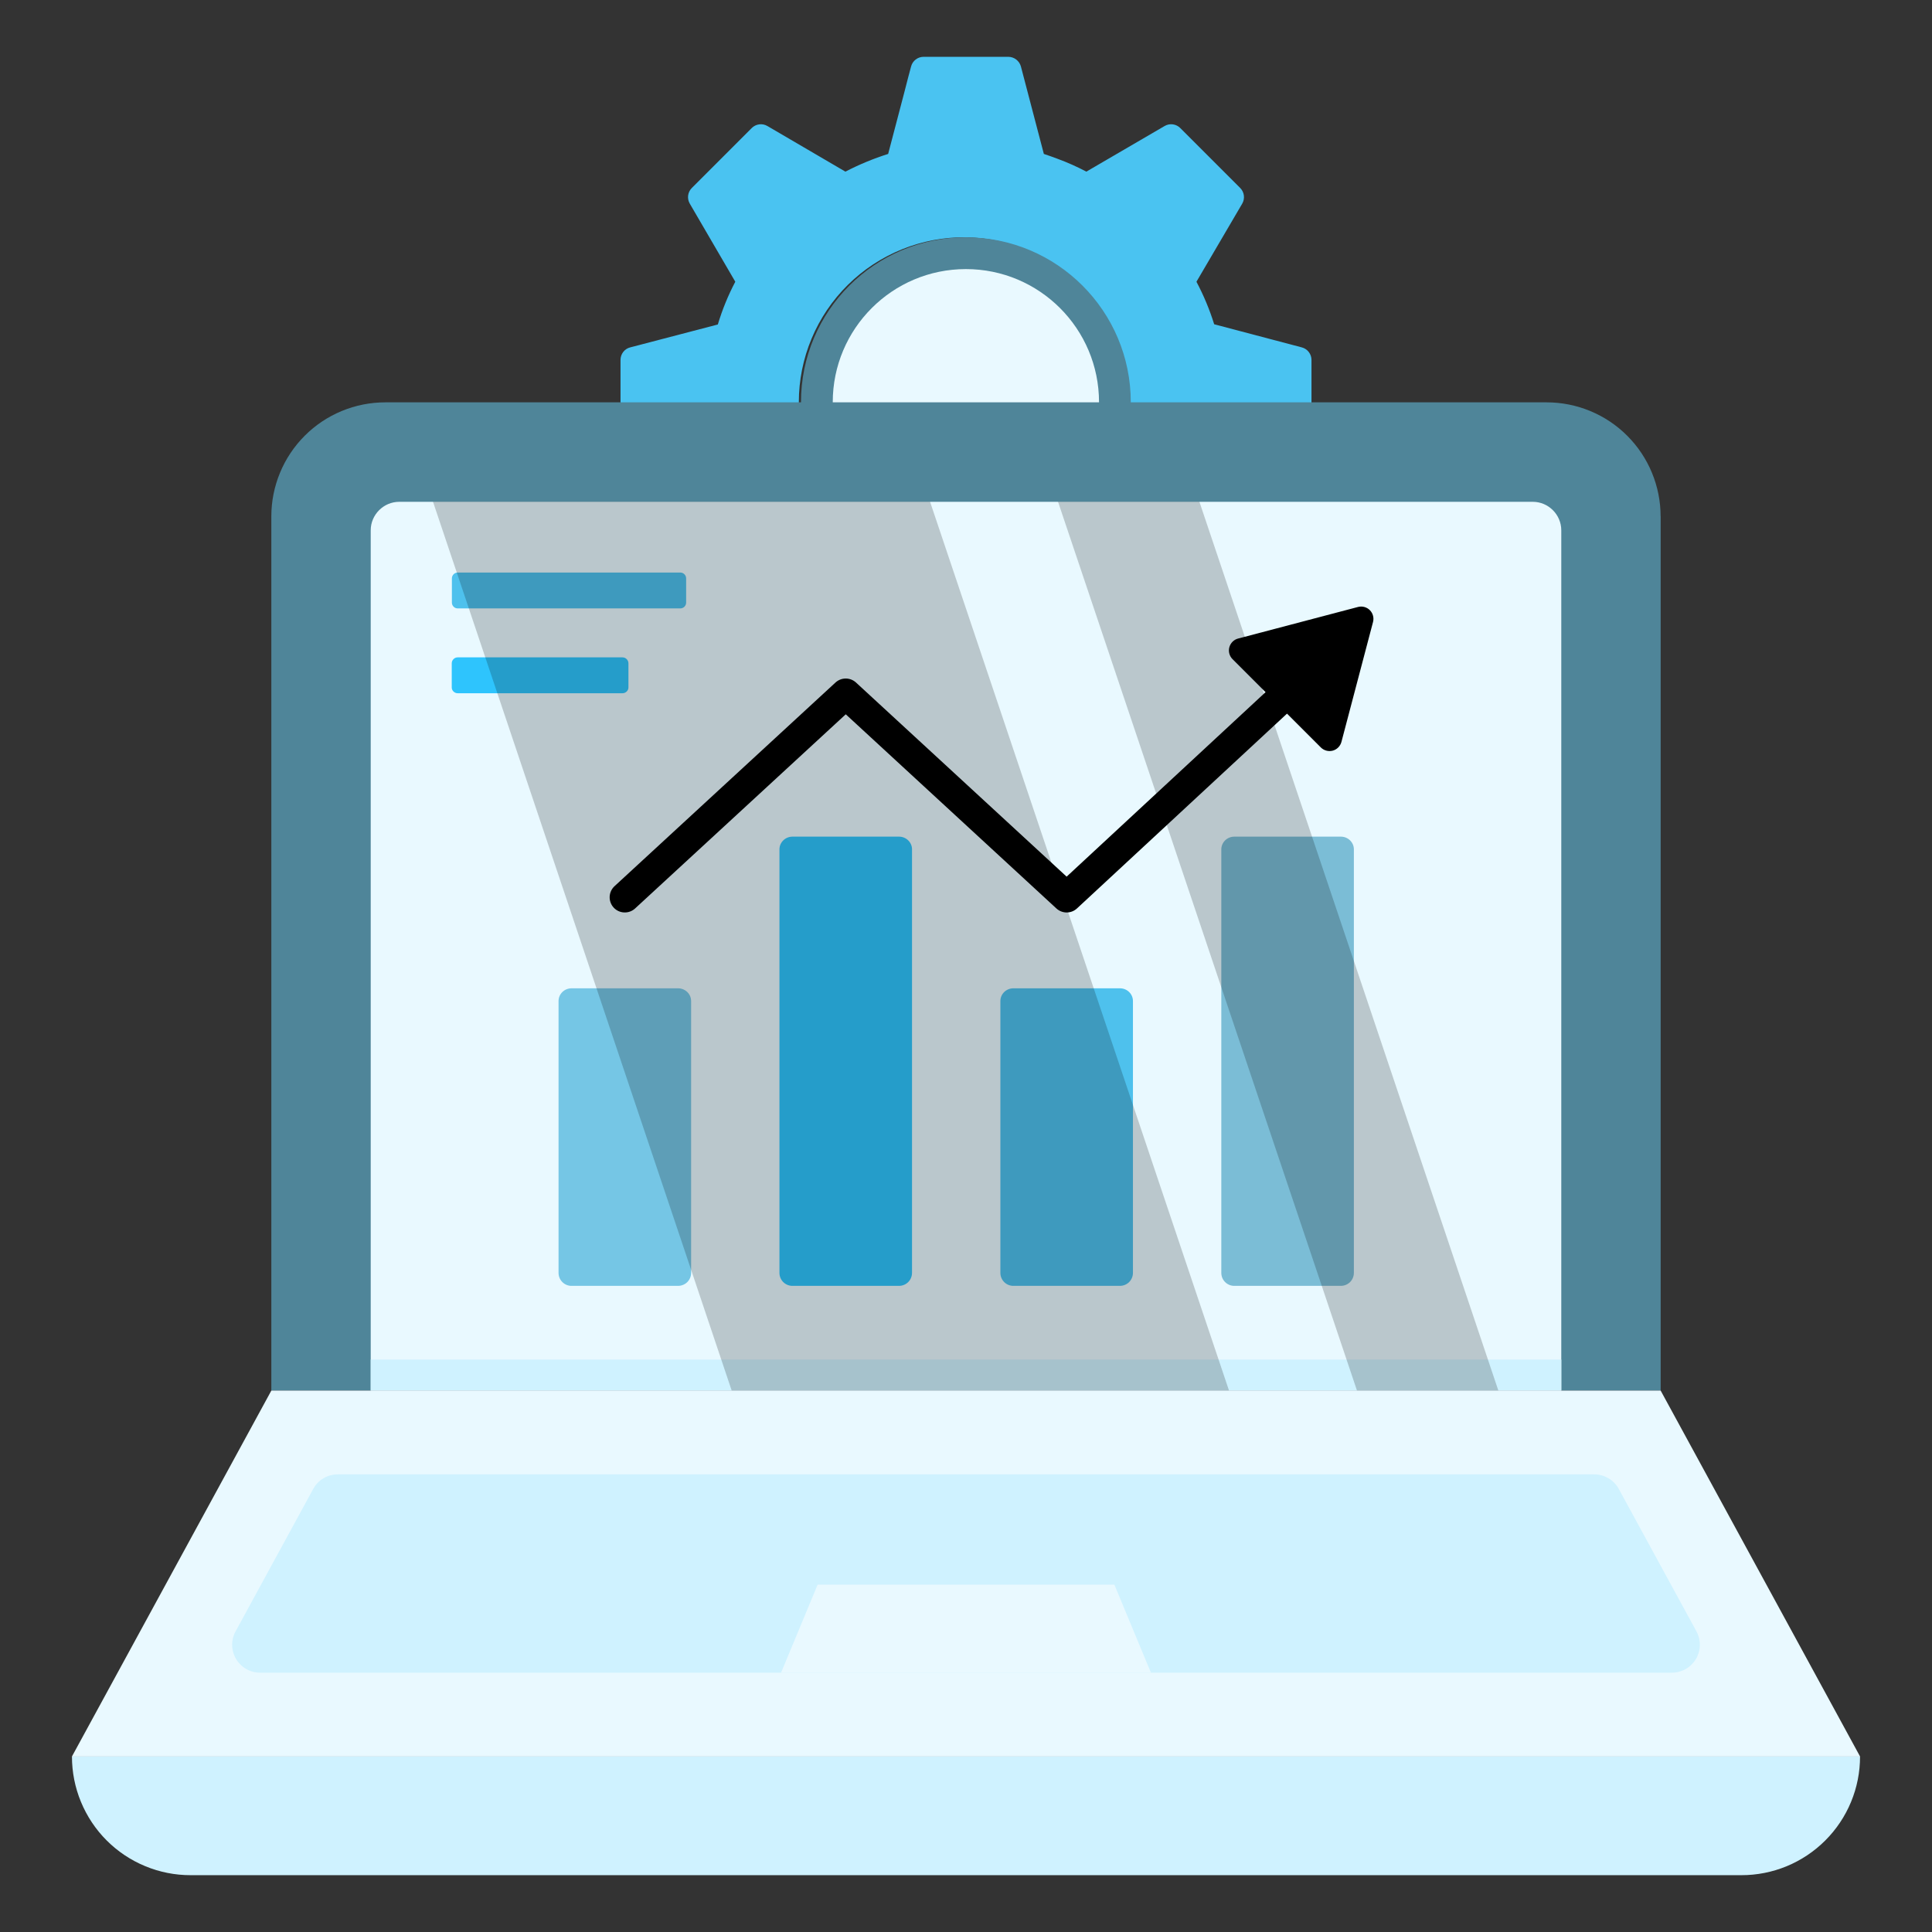 <svg width="68" height="68" viewBox="0 0 68 68" fill="none" xmlns="http://www.w3.org/2000/svg">
<rect x="0" y="0" width="68" height="68" fill="#333333" stroke="none"/>
<path d="M45.82 12.227L42.735 11.413C42.574 10.896 42.365 10.395 42.111 9.916L43.724 7.164C43.824 6.989 43.799 6.764 43.649 6.614L41.546 4.511C41.475 4.438 41.382 4.391 41.281 4.377C41.179 4.363 41.077 4.384 40.989 4.436L38.236 6.041C37.911 5.869 37.575 5.719 37.23 5.592C37.064 5.526 36.906 5.476 36.74 5.418L35.933 2.341C35.907 2.244 35.849 2.158 35.77 2.097C35.691 2.035 35.593 2.001 35.493 2H32.507C32.406 2 32.309 2.033 32.229 2.095C32.149 2.156 32.092 2.243 32.067 2.34L31.967 2.715L31.834 3.231L31.26 5.418C30.741 5.582 30.238 5.791 29.755 6.041L27.011 4.436C26.923 4.384 26.82 4.363 26.72 4.377C26.619 4.391 26.525 4.438 26.454 4.511L25.099 5.867L24.351 6.615C24.28 6.685 24.234 6.777 24.22 6.877C24.207 6.976 24.226 7.077 24.276 7.164L25.88 9.916C25.63 10.39 25.423 10.896 25.265 11.421L22.18 12.227C21.98 12.277 21.84 12.46 21.84 12.668V15.645C21.84 15.861 21.98 16.035 22.18 16.085L25.265 16.901C25.423 17.416 25.631 17.923 25.889 18.397L24.276 21.149C24.226 21.236 24.206 21.337 24.219 21.437C24.233 21.536 24.279 21.629 24.351 21.699L26.454 23.81C26.604 23.952 26.828 23.985 27.011 23.877L29.755 22.272C30.236 22.527 30.74 22.736 31.26 22.896L32.067 25.98C32.117 26.18 32.299 26.321 32.507 26.321H35.492C35.593 26.32 35.69 26.286 35.77 26.225C35.849 26.164 35.907 26.078 35.933 25.981L36.74 22.896C37.256 22.733 37.757 22.524 38.236 22.272L38.245 22.28L38.627 22.505L40.348 23.503L40.988 23.877C41.038 23.91 41.097 23.927 41.155 23.943C41.226 23.95 41.297 23.942 41.365 23.919C41.432 23.896 41.493 23.859 41.545 23.81L43.649 21.698C43.72 21.628 43.766 21.536 43.78 21.436C43.794 21.337 43.774 21.236 43.724 21.149L42.111 18.397C42.361 17.923 42.577 17.416 42.735 16.901L45.82 16.086C46.02 16.036 46.16 15.861 46.16 15.645V12.668C46.16 12.567 46.127 12.47 46.065 12.39C46.004 12.31 45.917 12.252 45.82 12.227ZM33.996 19.96C33.227 19.97 32.465 19.827 31.752 19.54C31.039 19.253 30.39 18.827 29.843 18.287C29.296 17.747 28.861 17.104 28.565 16.395C28.268 15.686 28.116 14.925 28.116 14.156C28.116 13.388 28.268 12.627 28.565 11.918C28.861 11.209 29.296 10.566 29.843 10.026C30.39 9.486 31.039 9.06 31.752 8.773C32.465 8.486 33.227 8.343 33.996 8.353C35.522 8.373 36.979 8.993 38.051 10.079C39.123 11.166 39.724 12.63 39.724 14.156C39.724 15.683 39.123 17.147 38.051 18.233C36.979 19.32 35.522 19.94 33.996 19.96Z" fill="#4AC3F1"/>
<path d="M33.996 19.96C37.202 19.96 39.8 17.362 39.8 14.156C39.8 10.951 37.202 8.353 33.996 8.353C30.791 8.353 28.192 10.951 28.192 14.156C28.192 17.362 30.791 19.96 33.996 19.96Z" fill="#4F8599"/>
<path d="M33.996 18.843C36.584 18.843 38.682 16.745 38.682 14.157C38.682 11.569 36.584 9.471 33.996 9.471C31.408 9.471 29.31 11.569 29.31 14.157C29.31 16.745 31.408 18.843 33.996 18.843Z" fill="#E9F9FF"/>
<path d="M58.45 18.174V48.944H9.55V18.174C9.55 17.647 9.654 17.125 9.856 16.638C10.057 16.151 10.353 15.709 10.726 15.336C11.098 14.963 11.541 14.668 12.028 14.466C12.515 14.265 13.037 14.161 13.564 14.161H54.434C54.961 14.161 55.483 14.265 55.97 14.466C56.457 14.668 56.9 14.963 57.272 15.336C57.645 15.709 57.941 16.151 58.142 16.638C58.344 17.125 58.448 17.647 58.448 18.174H58.45Z" fill="#4F8599"/>
<path d="M54.952 18.665V48.945H13.048V18.665C13.048 18.115 13.501 17.662 14.052 17.662H53.949C54.499 17.662 54.952 18.114 54.952 18.665Z" fill="#E9F9FF"/>
<path d="M24.15 20.357V21.209C24.15 21.264 24.128 21.316 24.09 21.354C24.052 21.393 23.999 21.414 23.945 21.414H16.11C16.056 21.414 16.003 21.393 15.965 21.354C15.927 21.316 15.905 21.264 15.905 21.209V20.357C15.905 20.244 15.998 20.151 16.11 20.151H23.945C24.057 20.151 24.15 20.244 24.15 20.357Z" fill="#4EC1ED"/>
<path d="M22.119 23.347V24.2C22.119 24.305 22.024 24.4 21.909 24.4H16.11C15.994 24.4 15.9 24.305 15.9 24.2V23.347C15.9 23.232 15.994 23.137 16.11 23.137H21.908C22.024 23.137 22.119 23.232 22.119 23.347Z" fill="#2EC4FD"/>
<path d="M13.049 47.852H54.952V48.944H13.049V47.852Z" fill="#CFF2FF"/>
<path d="M24.325 35.233V44.798C24.325 45.055 24.121 45.258 23.865 45.258H20.118C20.058 45.259 19.998 45.247 19.942 45.224C19.886 45.201 19.835 45.167 19.792 45.124C19.75 45.081 19.716 45.031 19.693 44.975C19.67 44.919 19.659 44.859 19.659 44.798V35.233C19.659 34.987 19.862 34.785 20.118 34.785H23.865C24.121 34.785 24.325 34.987 24.325 35.233Z" fill="#75C6E5"/>
<path d="M32.1 29.895V44.798C32.1 45.055 31.897 45.258 31.641 45.258H27.894C27.834 45.259 27.773 45.247 27.717 45.224C27.661 45.201 27.61 45.167 27.567 45.125C27.525 45.082 27.491 45.031 27.468 44.975C27.445 44.919 27.433 44.859 27.434 44.798V29.895C27.434 29.65 27.638 29.447 27.894 29.447H31.641C31.897 29.447 32.101 29.65 32.101 29.895H32.1Z" fill="#2EC4FD"/>
<path d="M39.876 35.233V44.798C39.876 45.055 39.673 45.258 39.416 45.258H35.67C35.609 45.259 35.549 45.247 35.493 45.224C35.437 45.201 35.386 45.167 35.343 45.125C35.301 45.082 35.267 45.031 35.244 44.975C35.221 44.919 35.209 44.859 35.21 44.798V35.233C35.21 34.987 35.413 34.785 35.67 34.785H39.417C39.673 34.785 39.876 34.987 39.876 35.233Z" fill="#4EC1ED"/>
<path d="M47.652 29.895V44.798C47.652 45.055 47.449 45.258 47.192 45.258H43.445C43.385 45.259 43.325 45.247 43.269 45.224C43.213 45.201 43.162 45.167 43.119 45.124C43.077 45.082 43.043 45.031 43.02 44.975C42.997 44.919 42.986 44.859 42.986 44.798V29.895C42.986 29.65 43.189 29.447 43.446 29.447H47.193C47.449 29.447 47.652 29.65 47.652 29.895Z" fill="#7BBDD6"/>
<path d="M37.544 32.116C37.41 32.116 37.281 32.066 37.182 31.975L29.768 25.141L22.353 31.975C22.249 32.071 22.111 32.121 21.97 32.115C21.828 32.11 21.695 32.048 21.599 31.944C21.503 31.84 21.453 31.702 21.458 31.561C21.464 31.419 21.526 31.286 21.63 31.19L29.406 24.023C29.505 23.932 29.634 23.882 29.767 23.882C29.901 23.882 30.03 23.932 30.129 24.023L37.542 30.855L44.956 23.979C45.007 23.93 45.068 23.891 45.134 23.865C45.2 23.84 45.271 23.827 45.342 23.829C45.413 23.831 45.483 23.847 45.547 23.877C45.612 23.906 45.67 23.948 45.718 24C45.767 24.052 45.804 24.113 45.828 24.18C45.853 24.247 45.864 24.318 45.86 24.389C45.857 24.46 45.839 24.529 45.809 24.593C45.778 24.657 45.735 24.715 45.682 24.762L37.906 31.974C37.808 32.065 37.678 32.116 37.544 32.116Z" fill="black"/>
<path d="M48.326 21.892L47.214 26.113C47.194 26.186 47.156 26.253 47.102 26.307C47.049 26.361 46.982 26.4 46.909 26.42C46.835 26.439 46.758 26.44 46.684 26.42C46.611 26.401 46.544 26.362 46.49 26.309L43.38 23.199C43.326 23.145 43.288 23.078 43.268 23.004C43.249 22.931 43.249 22.853 43.269 22.78C43.289 22.707 43.328 22.64 43.382 22.586C43.435 22.533 43.502 22.494 43.576 22.475L47.798 21.363C47.871 21.344 47.948 21.344 48.021 21.364C48.094 21.384 48.16 21.422 48.214 21.476C48.267 21.529 48.306 21.596 48.325 21.669C48.345 21.742 48.345 21.819 48.326 21.892Z" fill="black"/>
<path d="M65.467 61.823C65.468 62.372 65.36 62.916 65.15 63.423C64.94 63.93 64.632 64.39 64.244 64.778C63.856 65.166 63.395 65.474 62.888 65.684C62.381 65.893 61.838 66.001 61.289 66H6.71C6.161 66.001 5.618 65.893 5.111 65.683C4.604 65.474 4.143 65.166 3.755 64.778C3.367 64.39 3.06 63.929 2.85 63.422C2.64 62.915 2.532 62.372 2.533 61.823H65.467Z" fill="#CFF2FF"/>
<path d="M65.469 61.824H2.531L9.551 48.943H58.449L65.469 61.824Z" fill="#E9F9FF"/>
<path d="M8.291 57.42L11.024 52.406C11.108 52.25 11.233 52.121 11.385 52.031C11.537 51.94 11.71 51.893 11.887 51.893H56.113C56.473 51.893 56.804 52.09 56.976 52.406L59.709 57.419C59.791 57.568 59.832 57.737 59.829 57.907C59.826 58.078 59.778 58.245 59.691 58.392C59.604 58.538 59.48 58.66 59.332 58.744C59.183 58.829 59.016 58.873 58.845 58.873H9.155C8.984 58.873 8.817 58.829 8.668 58.744C8.52 58.66 8.396 58.538 8.309 58.392C8.222 58.245 8.174 58.078 8.171 57.907C8.168 57.737 8.209 57.569 8.291 57.42Z" fill="#CFF2FF"/>
<path d="M27.491 58.873L28.778 55.774H39.222L40.509 58.873H27.491Z" fill="#E9F9FF"/>
<g opacity="0.2">
<path d="M43.256 48.94H25.752L15.239 17.657H32.734L43.256 48.94ZM52.736 48.94H47.76L37.238 17.657H42.214L52.736 48.94Z" fill="black"/>
</g>
</svg>
